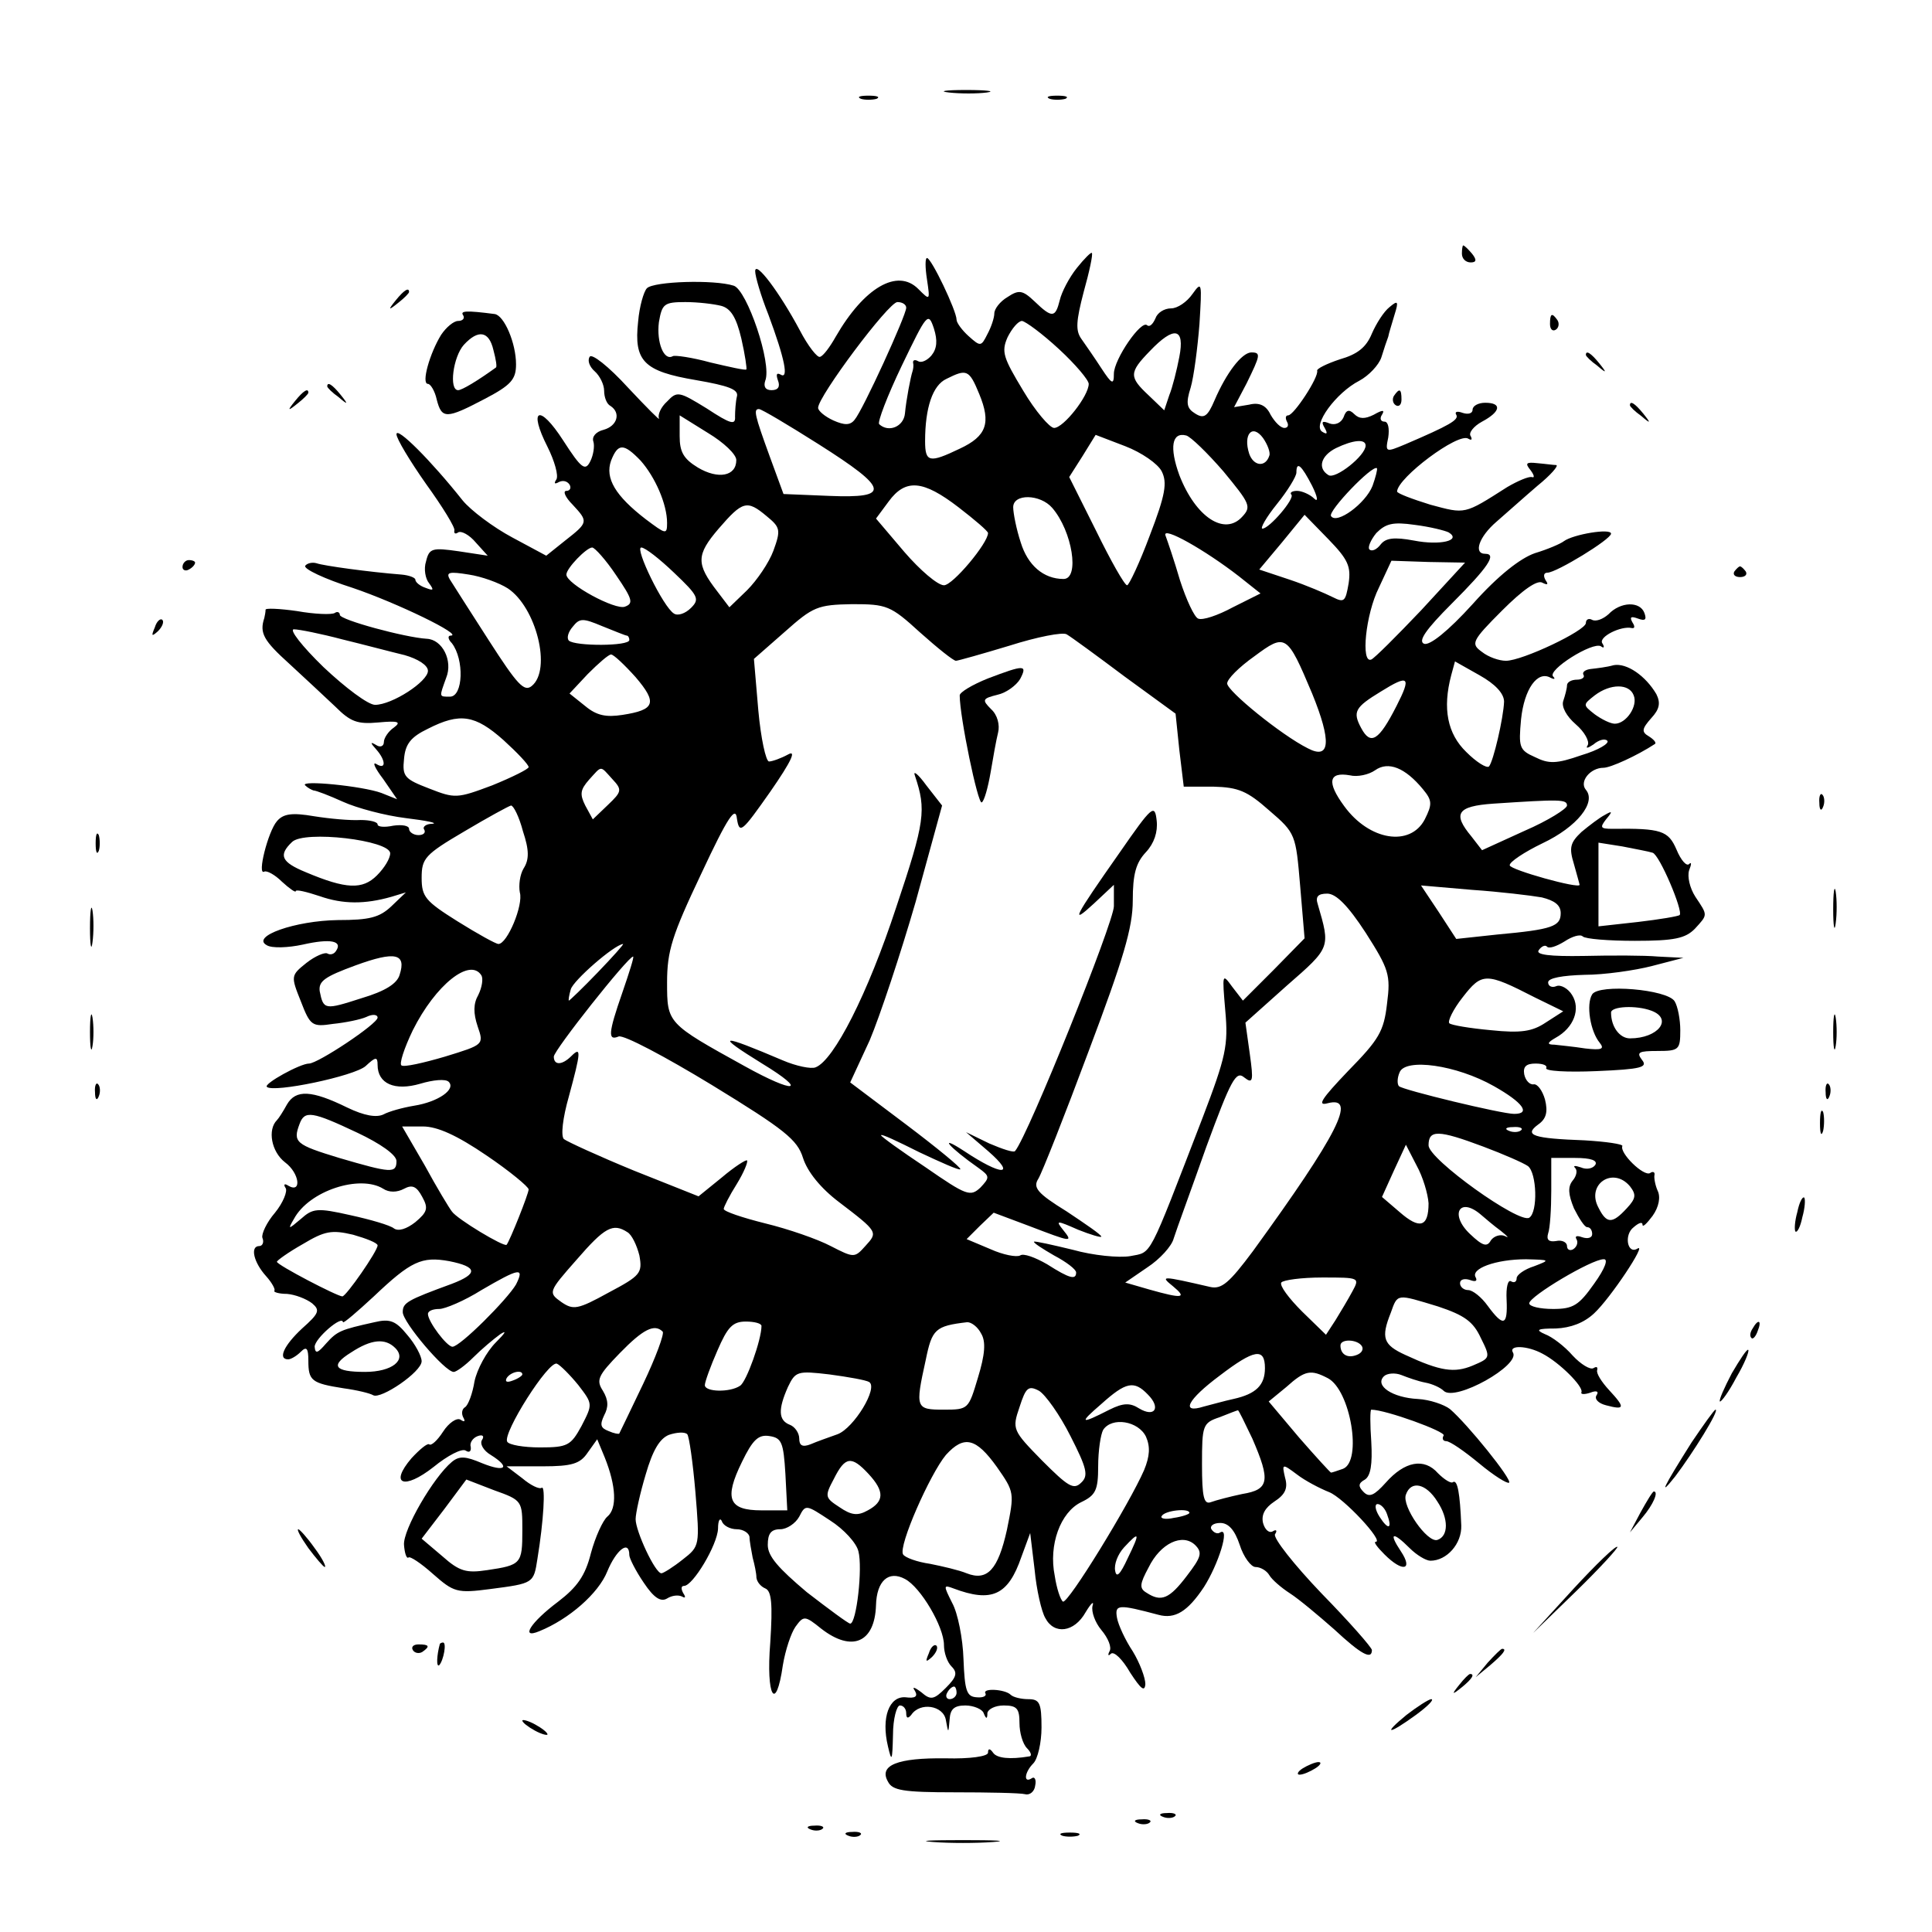 <?xml version="1.0" standalone="no"?>
<!DOCTYPE svg PUBLIC "-//W3C//DTD SVG 20010904//EN"
 "http://www.w3.org/TR/2001/REC-SVG-20010904/DTD/svg10.dtd">
<svg version="1.0" xmlns="http://www.w3.org/2000/svg"
 width="307pt" height="307pt" viewBox="0 0 307 307"
 preserveAspectRatio="xMidYMid meet">
<g transform="translate(0,307) scale(0.1,-0.1)"
fill="#000000" stroke="none">
<path d="M1508 2923 c18 -2 45 -2 60 0 15 2 0 4 -33 4 -33 0 -45 -2 -27 -4z"/>
<path d="M1368 2913 c6 -2 18 -2 25 0 6 3 1 5 -13 5 -14 0 -19 -2 -12 -5z"/>
<path d="M1668 2913 c6 -2 18 -2 25 0 6 3 1 5 -13 5 -14 0 -19 -2 -12 -5z"/>
<path d="M2323 2667 c0 -8 6 -14 14 -14 9 0 10 4 2 14 -6 7 -12 13 -14 13 -1
0 -2 -6 -2 -13z"/>
<path d="M1711 2644 c-12 -15 -24 -38 -27 -51 -7 -28 -12 -29 -40 -2 -19 18
-25 19 -43 7 -12 -7 -21 -19 -21 -26 0 -7 -5 -22 -11 -33 -10 -20 -11 -20 -30
-3 -10 9 -19 21 -19 26 0 14 -40 98 -47 98 -3 0 -3 -15 0 -34 5 -34 5 -34 -14
-15 -33 33 -86 2 -131 -76 -9 -16 -20 -31 -25 -32 -4 -2 -19 17 -32 42 -32 60
-71 112 -71 94 0 -8 9 -39 21 -69 26 -70 33 -104 19 -95 -6 3 -7 0 -4 -9 4
-10 1 -16 -10 -16 -10 0 -13 6 -10 15 11 27 -29 144 -50 151 -31 10 -127 7
-138 -4 -5 -5 -12 -29 -14 -53 -7 -63 9 -79 92 -93 52 -9 68 -15 65 -26 -2 -8
-3 -23 -3 -32 1 -14 -7 -12 -45 13 -44 27 -47 28 -63 11 -10 -9 -15 -21 -13
-27 3 -5 -19 17 -49 49 -31 34 -58 55 -61 49 -4 -6 0 -16 8 -23 8 -7 15 -21
15 -31 0 -10 4 -21 10 -24 17 -11 11 -32 -11 -38 -12 -3 -19 -11 -16 -19 2 -7
0 -21 -5 -31 -8 -16 -14 -12 -43 33 -38 59 -56 51 -25 -10 11 -22 18 -46 14
-52 -4 -6 -3 -8 4 -4 6 3 13 2 17 -4 3 -5 1 -10 -5 -10 -6 0 -2 -10 10 -22 25
-27 25 -28 -12 -57 l-30 -24 -54 29 c-30 16 -66 43 -79 59 -50 63 -105 118
-105 105 0 -7 21 -42 47 -79 26 -36 47 -70 45 -74 -1 -5 2 -6 6 -3 5 3 18 -4
28 -16 l19 -21 -46 7 c-42 6 -47 5 -52 -16 -4 -12 -1 -28 5 -35 8 -11 7 -12
-6 -7 -9 3 -16 9 -16 13 0 3 -10 7 -22 8 -51 4 -124 14 -135 18 -7 2 -15 0
-18 -4 -3 -5 31 -21 75 -35 71 -24 178 -76 156 -76 -5 0 -4 -6 2 -12 20 -26
18 -85 -3 -85 -18 0 -17 -1 -6 30 11 27 -6 61 -31 62 -34 2 -138 30 -138 38 0
4 -4 6 -8 3 -5 -3 -32 -2 -60 3 -28 4 -51 5 -50 2 0 -3 -1 -9 -2 -13 -8 -24
-1 -36 40 -73 24 -22 57 -53 73 -68 24 -24 35 -28 68 -25 32 3 37 1 25 -8 -9
-6 -16 -17 -16 -23 0 -7 -6 -9 -12 -5 -10 6 -10 4 0 -7 15 -17 16 -33 0 -23
-7 4 -2 -7 11 -24 l22 -32 -25 10 c-30 11 -131 21 -121 12 4 -4 10 -7 13 -8 4
0 25 -8 47 -18 22 -10 67 -22 100 -26 33 -4 52 -8 42 -9 -10 0 -16 -5 -13 -9
3 -5 -1 -9 -9 -9 -8 0 -15 5 -15 10 0 5 -11 7 -25 5 -14 -3 -25 -2 -25 2 0 4
-12 7 -27 7 -16 -1 -49 2 -74 6 -35 6 -49 4 -59 -8 -14 -16 -32 -87 -20 -80 4
2 17 -5 28 -16 12 -11 22 -18 22 -15 0 3 17 -1 38 -8 37 -13 72 -13 114 -1
l23 7 -23 -22 c-19 -18 -35 -22 -85 -22 -68 -1 -139 -26 -113 -40 8 -5 34 -4
57 1 44 10 64 6 53 -10 -3 -5 -9 -7 -14 -4 -4 2 -19 -4 -33 -15 -25 -20 -25
-21 -9 -61 15 -39 18 -41 51 -36 20 2 44 7 53 11 10 5 18 4 18 -1 0 -10 -95
-73 -109 -73 -14 0 -72 -32 -67 -37 10 -10 139 17 157 33 16 15 19 15 19 2 0
-30 27 -42 68 -30 20 6 40 8 45 3 12 -12 -17 -32 -55 -38 -18 -3 -40 -9 -49
-14 -11 -5 -30 -2 -57 11 -57 28 -82 29 -96 5 -6 -11 -13 -22 -16 -25 -15 -15
-9 -50 13 -67 23 -17 27 -50 5 -37 -6 4 -8 2 -4 -4 3 -5 -4 -23 -17 -39 -13
-15 -22 -34 -20 -40 3 -7 0 -13 -5 -13 -15 0 -9 -26 11 -48 9 -10 15 -21 13
-23 -2 -2 7 -5 20 -5 13 -1 31 -8 40 -15 13 -11 11 -16 -16 -40 -29 -27 -39
-49 -22 -49 4 0 13 5 20 12 9 9 12 6 12 -14 0 -32 5 -36 56 -44 22 -3 42 -8
47 -11 12 -7 77 37 77 54 0 8 -10 27 -23 42 -18 22 -27 26 -52 20 -54 -12 -59
-14 -77 -34 -13 -15 -17 -17 -18 -5 0 13 44 51 45 39 1 -2 22 16 49 41 59 56
76 64 120 56 45 -9 46 -20 4 -36 -71 -26 -78 -30 -78 -45 0 -16 67 -95 81 -95
4 0 18 10 31 23 13 13 32 29 43 37 11 7 8 2 -7 -13 -15 -15 -30 -43 -34 -62
-3 -19 -10 -38 -15 -41 -5 -3 -6 -10 -3 -16 4 -7 2 -8 -4 -4 -6 4 -19 -5 -28
-19 -9 -14 -19 -23 -22 -20 -3 2 -15 -8 -28 -22 -36 -42 -12 -51 35 -14 22 18
45 30 51 26 6 -4 9 -1 8 6 -2 6 3 14 11 17 8 3 11 0 7 -6 -4 -6 2 -17 14 -24
32 -20 23 -28 -14 -13 -26 11 -36 12 -48 2 -29 -24 -78 -108 -76 -132 1 -13 4
-22 7 -20 2 3 20 -9 39 -26 33 -29 38 -31 91 -24 69 9 69 9 75 48 10 61 13
116 7 113 -4 -3 -18 4 -31 15 l-25 19 57 0 c47 0 60 4 72 22 l15 21 12 -29
c18 -45 20 -81 4 -94 -7 -6 -19 -32 -26 -58 -9 -36 -22 -54 -52 -77 -44 -33
-61 -60 -30 -47 47 19 94 60 108 95 14 34 35 51 35 26 0 -5 10 -25 23 -44 16
-24 27 -31 37 -25 8 5 18 6 24 3 5 -3 6 -1 2 5 -4 7 -4 12 1 12 14 0 53 65 54
91 0 13 3 18 6 12 2 -7 13 -13 24 -13 10 0 19 -6 20 -12 0 -7 3 -22 5 -33 3
-11 6 -25 6 -32 1 -7 7 -14 14 -17 10 -4 12 -24 8 -86 -7 -86 9 -113 20 -36 4
24 13 51 20 61 13 18 15 18 41 -3 49 -38 85 -22 87 37 1 39 20 56 46 42 25
-13 62 -76 62 -105 0 -12 5 -27 12 -34 10 -10 8 -17 -9 -34 -19 -19 -24 -20
-39 -7 -12 9 -15 9 -10 2 5 -9 0 -12 -15 -10 -26 2 -39 -32 -28 -78 6 -26 7
-23 8 18 0 26 6 47 11 47 6 0 10 -6 10 -12 0 -9 3 -9 8 -3 14 21 51 15 55 -8
4 -22 4 -22 6 1 1 16 7 22 25 22 13 0 27 -6 29 -12 4 -10 6 -10 6 0 1 6 12 12
26 12 21 0 25 -5 25 -28 0 -15 5 -33 12 -40 7 -7 8 -13 3 -13 -30 -5 -51 -3
-57 6 -5 7 -8 7 -8 0 0 -6 -29 -10 -67 -9 -77 1 -107 -11 -92 -37 7 -14 24
-17 106 -17 54 0 104 -1 112 -3 7 -2 15 4 16 14 2 9 -1 15 -6 11 -13 -8 -11
10 3 24 7 7 13 33 13 57 0 39 -3 45 -21 45 -11 0 -24 3 -28 7 -9 9 -46 11 -40
2 2 -4 -4 -7 -14 -6 -16 1 -19 10 -21 61 -1 32 -9 73 -18 89 -14 28 -14 29 2
23 61 -23 87 -11 108 50 l14 38 7 -58 c3 -32 11 -67 17 -77 14 -27 46 -23 64
9 9 15 14 19 11 10 -2 -9 4 -26 14 -38 11 -13 17 -28 13 -34 -3 -6 -2 -8 2 -4
5 5 19 -9 31 -30 17 -26 23 -31 24 -18 0 10 -9 34 -20 52 -12 18 -23 42 -25
53 -4 22 2 22 66 5 26 -7 46 5 72 44 23 36 42 96 26 87 -4 -3 -10 -1 -14 5 -3
5 3 10 14 10 13 0 23 -11 31 -35 6 -19 18 -35 25 -35 8 0 18 -6 22 -13 4 -7
19 -20 33 -29 14 -9 45 -35 70 -57 43 -40 60 -49 60 -33 0 4 -36 45 -80 90
-44 46 -77 88 -74 94 4 6 2 8 -3 5 -6 -4 -13 2 -16 13 -3 13 3 24 18 34 17 11
22 21 17 38 -5 22 -5 23 19 5 13 -10 36 -22 51 -28 23 -9 88 -79 74 -79 -4 0
3 -9 14 -20 29 -29 46 -25 26 5 -20 30 -13 32 14 5 11 -11 26 -20 33 -20 26 0
50 27 49 56 -2 51 -6 73 -13 69 -3 -3 -14 4 -24 14 -22 25 -53 19 -83 -15 -18
-20 -26 -24 -35 -15 -9 9 -9 14 2 20 9 6 12 24 10 60 -2 28 -2 51 0 51 23 0
119 -35 115 -41 -3 -5 -1 -9 4 -9 6 0 29 -16 52 -35 24 -20 45 -33 48 -31 5 5
-66 93 -94 117 -9 7 -32 15 -51 16 -40 2 -69 21 -54 36 5 5 18 6 28 2 10 -4
27 -10 38 -12 11 -2 24 -8 29 -13 18 -18 123 41 110 61 -7 12 23 11 47 -2 27
-14 65 -52 62 -61 -2 -4 5 -4 14 -1 10 4 14 2 10 -4 -4 -6 3 -13 15 -16 30 -8
31 -4 5 24 -12 13 -21 27 -19 32 1 5 -1 6 -6 3 -5 -3 -20 6 -33 20 -13 15 -33
30 -44 34 -16 7 -12 9 17 9 24 1 45 9 61 24 26 24 85 113 69 103 -16 -10 -22
22 -6 34 8 7 14 9 14 4 0 -5 7 2 16 14 10 14 13 30 8 40 -4 9 -6 21 -5 25 1 5
-3 6 -7 3 -10 -6 -49 32 -44 43 1 3 -26 7 -60 9 -82 3 -97 8 -74 25 13 9 16
20 11 40 -4 14 -12 25 -18 24 -6 -1 -13 6 -15 16 -2 12 3 17 18 17 12 0 19 -3
17 -7 -3 -5 33 -7 80 -5 71 3 82 6 72 18 -9 12 -5 14 25 14 34 0 36 2 36 33 0
17 -4 38 -9 46 -12 19 -120 28 -131 11 -10 -16 -3 -59 12 -77 8 -10 3 -12 -23
-9 -19 3 -41 5 -49 6 -12 0 -12 3 2 11 29 16 40 46 26 68 -6 10 -18 17 -25 14
-7 -3 -13 0 -13 6 0 7 23 11 58 12 31 0 80 7 107 14 l50 13 -40 2 c-22 2 -75
2 -118 1 -55 -1 -77 2 -72 9 4 6 10 9 13 6 3 -4 15 0 28 8 12 8 25 12 29 8 4
-4 41 -7 83 -7 63 0 80 4 95 19 21 23 21 21 1 51 -9 14 -13 32 -10 42 4 10 4
14 0 10 -4 -4 -13 6 -20 23 -13 30 -24 34 -102 33 -19 0 -20 2 -10 15 11 13
10 14 -2 7 -8 -4 -25 -17 -37 -27 -18 -17 -20 -25 -12 -51 5 -18 9 -32 9 -33
0 -7 -111 24 -111 31 -1 5 23 21 52 35 55 26 86 65 69 85 -11 13 7 35 28 35
11 0 53 19 82 38 2 2 -2 7 -10 12 -12 7 -11 12 4 29 13 14 15 24 8 38 -17 29
-47 50 -68 46 -10 -3 -27 -5 -36 -6 -9 -1 -14 -5 -12 -9 3 -4 -2 -8 -10 -8 -9
0 -16 -4 -16 -9 0 -5 -3 -16 -6 -25 -3 -9 5 -24 20 -37 14 -12 22 -27 19 -33
-4 -6 0 -5 9 1 8 7 18 10 22 6 4 -4 -14 -15 -41 -23 -40 -14 -52 -14 -74 -3
-25 11 -26 16 -22 60 5 48 26 78 47 66 6 -3 8 -2 4 2 -10 10 63 56 76 48 5 -4
6 -1 2 5 -6 10 30 28 47 24 5 -1 5 3 1 9 -5 9 -2 10 9 6 11 -4 14 -2 10 9 -7
19 -38 18 -57 -2 -9 -8 -20 -12 -26 -9 -5 3 -10 1 -10 -5 0 -12 -101 -60 -127
-60 -11 0 -28 6 -38 14 -18 13 -17 17 32 66 33 33 56 49 64 44 8 -4 10 -3 5 4
-4 7 -3 12 3 12 14 0 101 53 101 62 0 9 -60 -1 -75 -12 -5 -4 -26 -13 -46 -19
-23 -8 -58 -35 -99 -81 -39 -43 -68 -66 -77 -63 -10 4 2 22 44 64 58 58 72 79
53 79 -19 0 -10 27 18 51 15 13 44 39 65 57 21 17 34 32 30 33 -4 0 -18 2 -30
3 -18 2 -20 0 -11 -11 6 -8 7 -13 2 -11 -5 1 -22 -6 -39 -16 -69 -44 -66 -43
-122 -28 -29 9 -53 18 -53 21 1 22 97 94 113 84 5 -3 7 -2 4 4 -4 5 5 16 18
23 30 16 32 30 5 30 -11 0 -20 -5 -20 -11 0 -6 -7 -8 -16 -5 -8 3 -13 2 -10
-3 5 -8 -11 -17 -81 -47 -31 -13 -32 -13 -27 11 2 14 0 25 -6 25 -6 0 -8 5 -4
11 5 8 1 8 -13 0 -14 -7 -23 -7 -31 1 -8 8 -13 7 -17 -5 -4 -9 -13 -13 -22
-10 -12 5 -14 3 -8 -7 5 -9 4 -11 -4 -6 -16 10 22 62 59 81 15 8 31 25 35 37
4 13 9 28 11 33 1 6 6 21 10 35 7 22 5 23 -8 12 -9 -7 -21 -26 -28 -42 -9 -22
-23 -33 -51 -41 -21 -7 -37 -15 -36 -18 3 -10 -37 -71 -46 -71 -4 0 -5 -4 -2
-10 3 -5 2 -10 -4 -10 -6 0 -15 9 -22 21 -7 15 -18 20 -34 16 l-24 -4 20 38
c22 45 23 49 7 49 -15 -1 -39 -32 -58 -76 -11 -26 -17 -30 -31 -21 -13 8 -15
16 -7 41 5 17 11 63 14 101 4 66 4 69 -11 48 -9 -13 -24 -23 -34 -23 -11 0
-22 -7 -25 -16 -4 -9 -9 -14 -13 -11 -9 10 -53 -54 -53 -77 0 -18 -3 -17 -20
9 -11 17 -25 37 -32 47 -9 13 -8 28 4 74 9 32 15 60 13 62 -1 2 -12 -9 -24
-24z m-565 -60 c15 -4 24 -18 32 -52 6 -26 9 -48 8 -49 -1 -2 -27 4 -57 11
-29 8 -57 12 -60 10 -14 -8 -26 22 -22 54 5 29 8 32 42 32 20 0 45 -3 57 -6z
m294 -3 c0 -12 -69 -163 -82 -178 -7 -9 -16 -9 -34 -1 -13 6 -24 15 -24 20 0
18 112 168 126 168 8 0 14 -4 14 -9z m40 -76 c-7 -8 -16 -12 -21 -9 -5 3 -9 2
-8 -3 1 -4 0 -10 -1 -13 -3 -9 -10 -45 -12 -67 -2 -21 -26 -31 -41 -17 -3 3
13 45 36 93 40 83 42 86 51 59 6 -19 5 -32 -4 -43z m203 10 c26 -24 47 -49 47
-55 0 -19 -40 -70 -55 -70 -7 0 -30 27 -49 59 -32 53 -35 62 -25 85 7 14 17
26 23 26 6 -1 32 -20 59 -45z m191 -12 c-4 -21 -11 -49 -16 -61 l-8 -24 -25
24 c-31 29 -31 36 2 70 39 41 56 37 47 -9z m-318 -59 c19 -46 12 -67 -31 -87
-48 -23 -55 -22 -55 12 0 53 12 89 34 99 32 16 36 15 52 -24z m-255 -80 c112
-71 115 -86 17 -82 l-73 3 -22 60 c-24 66 -26 75 -17 75 4 0 46 -25 95 -56z
m-131 -25 c0 -26 -29 -31 -61 -12 -23 14 -29 25 -29 50 l0 33 45 -28 c25 -15
45 -34 45 -43z m847 7 c-6 -19 -25 -17 -32 3 -10 31 5 48 22 25 7 -10 12 -23
10 -28z m-171 -25 c9 -18 6 -37 -19 -102 -16 -43 -33 -79 -36 -79 -4 0 -26 39
-49 86 l-43 86 21 33 21 34 47 -18 c26 -10 52 -28 58 -40z m98 0 c42 -51 45
-56 30 -72 -28 -31 -74 -1 -100 66 -16 44 -12 69 11 63 7 -2 33 -27 59 -57z
m226 41 c0 -16 -48 -54 -59 -47 -18 11 -12 31 12 43 27 13 47 15 47 4z m-1152
-24 c23 -26 42 -69 42 -99 0 -19 -2 -18 -34 6 -48 37 -65 65 -55 93 11 28 20
28 47 0z m1067 -40 c9 -18 10 -27 3 -20 -6 6 -19 12 -27 12 -8 0 -12 -3 -9 -6
6 -6 -35 -54 -46 -54 -4 0 6 18 23 39 17 21 31 44 31 50 0 19 8 12 25 -21z
m96 0 c-11 -28 -57 -62 -66 -48 -5 8 66 82 73 76 1 -2 -2 -14 -7 -28z m-658
-34 c26 -20 47 -38 47 -41 0 -16 -56 -83 -70 -83 -10 0 -38 24 -63 53 l-45 53
20 27 c27 37 55 34 111 -9z m149 -1 c32 -37 44 -113 18 -113 -32 0 -57 22 -68
58 -7 21 -12 47 -12 56 0 22 43 21 62 -1z m-454 -13 c22 -18 23 -22 11 -55 -7
-19 -26 -47 -42 -63 l-28 -27 -19 25 c-34 44 -34 58 2 100 38 44 45 46 76 20z
m925 -107 c-5 -29 -7 -31 -25 -22 -12 6 -42 19 -69 28 l-48 16 36 43 36 44 38
-39 c31 -32 36 -43 32 -70z m159 81 c21 -13 -14 -21 -55 -13 -32 6 -45 4 -53
-6 -6 -8 -14 -12 -18 -8 -3 3 2 15 11 26 15 15 26 18 61 13 24 -3 48 -9 54
-12z m-333 -70 l34 -27 -44 -22 c-24 -13 -48 -21 -55 -18 -6 2 -19 30 -29 61
-9 31 -20 63 -23 71 -6 16 63 -23 117 -65z m-990 2 c26 -38 28 -45 14 -50 -15
-6 -93 36 -93 51 0 10 32 43 41 43 4 0 22 -20 38 -44z m92 4 c39 -37 41 -42
27 -56 -9 -9 -21 -13 -27 -9 -17 10 -63 105 -52 105 6 0 29 -18 52 -40z m1187
-60 c-39 -41 -74 -76 -79 -78 -17 -7 -9 72 12 114 l20 43 59 -2 58 -1 -70 -76z
m-1451 35 c45 -30 70 -129 38 -155 -12 -10 -23 2 -68 72 -29 45 -57 89 -62 97
-7 12 -1 13 30 8 20 -3 48 -13 62 -22z m655 -70 c28 -25 53 -45 57 -45 3 0 42
11 85 24 44 14 85 22 91 18 7 -4 48 -34 92 -67 l81 -59 6 -58 7 -58 47 0 c40
-1 54 -7 89 -38 42 -36 42 -38 49 -120 l7 -83 -49 -50 -49 -49 -17 22 c-16 22
-16 21 -11 -38 5 -55 1 -73 -36 -170 -88 -228 -80 -213 -115 -220 -18 -3 -59
1 -91 10 -33 8 -60 14 -62 13 -1 -2 13 -11 32 -22 19 -10 35 -22 35 -27 0 -12
-10 -10 -46 13 -19 11 -38 18 -43 14 -6 -3 -27 1 -47 10 l-38 16 21 21 22 21
56 -21 c68 -26 71 -27 54 -6 -12 15 -10 15 24 0 20 -8 37 -13 37 -11 0 3 -25
20 -55 40 -47 29 -54 38 -45 52 6 10 42 101 80 203 55 146 70 196 70 239 0 42
5 60 21 77 13 14 19 32 17 50 -3 27 -7 24 -59 -51 -73 -104 -79 -116 -41 -81
l32 30 0 -34 c0 -25 -136 -364 -157 -389 -2 -3 -20 3 -41 12 l-37 18 35 -30
c46 -40 22 -40 -38 0 -43 28 -24 6 23 -27 18 -13 18 -15 3 -31 -16 -15 -22
-13 -87 32 -39 26 -71 49 -71 51 0 3 27 -10 61 -27 34 -16 63 -29 65 -27 2 2
-37 34 -86 71 l-89 67 31 67 c16 38 49 137 73 220 l42 153 -25 32 c-13 18 -22
25 -18 15 18 -54 16 -72 -30 -209 -45 -137 -99 -243 -128 -254 -7 -3 -31 2
-52 11 -101 43 -109 42 -33 -5 74 -45 53 -49 -28 -4 -123 68 -123 68 -123 133
0 50 8 75 54 172 43 92 55 109 57 88 4 -25 8 -21 53 43 34 49 42 67 28 59 -11
-6 -25 -11 -30 -11 -5 0 -13 37 -17 81 l-7 82 49 43 c45 40 52 43 107 44 55 0
61 -2 108 -45z m-466 -5 c2 0 4 -3 4 -7 0 -10 -86 -10 -96 -1 -4 4 -1 14 6 22
11 14 16 14 47 1 20 -8 37 -15 39 -15z m-452 -6 c33 -8 78 -20 99 -25 21 -6
37 -16 37 -25 0 -17 -57 -54 -84 -54 -11 0 -47 27 -82 60 -34 33 -55 60 -47
60 8 0 43 -7 77 -16z m1541 -86 c31 -76 29 -106 -7 -87 -42 21 -128 91 -128
103 0 7 19 26 43 43 50 37 52 36 92 -59z m-1075 26 c35 -41 31 -52 -21 -60
-26 -4 -41 -1 -59 14 l-25 20 29 31 c17 17 33 31 37 31 4 0 21 -16 39 -36z
m1380 -39 c-1 -26 -17 -95 -24 -103 -4 -3 -20 7 -36 23 -30 29 -38 69 -24 122
l6 22 39 -22 c25 -14 39 -29 39 -42z m-171 -7 c-28 -55 -41 -63 -56 -35 -14
26 -10 33 31 58 45 28 49 24 25 -23z m377 17 c7 -17 -12 -45 -30 -45 -7 0 -21
7 -32 15 -19 15 -19 15 0 30 25 19 55 19 62 0z m-1796 -71 c22 -20 40 -39 40
-43 0 -3 -26 -16 -58 -29 -56 -21 -59 -21 -100 -5 -39 15 -43 19 -40 47 2 24
11 35 38 48 51 26 75 22 120 -18z m1461 -78 c15 -18 15 -24 3 -48 -23 -44 -88
-34 -128 21 -28 38 -25 55 9 49 12 -3 30 1 40 8 21 15 48 4 76 -30z m-1288 16
c16 -17 15 -20 -7 -41 l-24 -23 -12 22 c-9 18 -8 25 6 41 21 23 17 23 37 1z
m1517 -42 c0 -5 -30 -24 -67 -40 l-68 -31 -17 22 c-30 36 -23 48 35 52 106 7
117 7 117 -3z m-1659 -41 c10 -30 10 -45 1 -59 -6 -10 -8 -27 -6 -38 6 -20
-20 -82 -34 -82 -4 0 -33 16 -65 36 -51 32 -57 39 -57 69 0 31 5 37 68 74 37
22 70 40 74 41 4 0 13 -18 19 -41z m-211 -35 c0 -8 -9 -23 -21 -35 -23 -23
-49 -22 -113 5 -39 16 -44 27 -22 48 19 19 156 3 156 -18z m2006 1 c11 -3 49
-93 43 -99 -2 -2 -32 -7 -66 -11 l-63 -7 0 66 0 67 38 -6 c20 -4 42 -8 48 -10z
m-176 -71 c20 -5 30 -12 30 -25 0 -21 -13 -26 -101 -34 l-65 -7 -28 43 -28 42
81 -7 c44 -3 94 -9 111 -12z m-280 -56 c37 -58 40 -67 34 -113 -5 -44 -13 -57
-62 -107 -42 -44 -50 -56 -32 -51 47 12 16 -49 -119 -235 -38 -51 -50 -61 -68
-57 -78 18 -80 18 -59 1 23 -19 15 -20 -38 -5 l-38 11 35 24 c20 13 39 34 42
46 4 13 28 78 52 146 39 106 47 121 60 110 14 -11 15 -6 9 37 l-7 50 66 59
c70 61 69 60 49 129 -4 12 0 17 15 17 14 0 33 -19 61 -62z m-1220 -63 c-24
-25 -45 -45 -46 -45 -1 0 0 8 3 18 4 14 68 70 83 72 2 0 -16 -20 -40 -45z
m-315 -4 c-4 -14 -23 -26 -60 -37 -59 -19 -61 -19 -67 11 -2 16 8 23 57 41 63
23 81 19 70 -15z m354 -28 c-23 -66 -23 -77 -6 -70 8 3 74 -32 148 -77 116
-71 136 -87 145 -116 7 -22 28 -48 57 -70 63 -48 62 -48 42 -70 -17 -19 -18
-19 -55 0 -21 11 -67 27 -104 36 -36 9 -66 19 -66 23 0 3 9 21 21 40 11 18 18
35 16 37 -1 2 -20 -10 -40 -27 l-37 -30 -103 41 c-56 23 -106 46 -111 50 -5 5
-2 33 8 68 19 70 20 80 4 64 -15 -15 -28 -15 -28 -1 0 10 118 159 126 159 2 0
-6 -25 -17 -57z m-224 27 c3 -5 1 -19 -5 -31 -8 -14 -8 -29 -1 -50 10 -29 10
-29 -52 -48 -34 -10 -65 -17 -69 -14 -4 2 4 27 18 56 36 72 91 116 109 87z
m1674 -35 l45 -22 -28 -18 c-21 -14 -39 -17 -87 -12 -33 3 -63 8 -66 11 -3 3
6 22 21 41 31 40 37 40 115 0z m185 -21 c35 -13 11 -44 -34 -44 -16 0 -30 18
-30 41 0 10 40 12 64 3z m-250 -120 c46 -26 59 -44 32 -44 -20 0 -177 38 -183
44 -3 3 -3 13 1 22 9 23 90 12 150 -22z m-1806 -74 c36 -17 62 -35 62 -45 0
-20 -9 -19 -91 5 -69 21 -74 25 -63 54 8 22 20 20 92 -14z m205 -36 c37 -25
67 -50 67 -54 0 -7 -30 -82 -35 -88 -4 -4 -79 41 -87 53 -4 5 -24 38 -43 73
l-36 62 33 0 c23 0 54 -14 101 -46z m1644 40 c-3 -3 -12 -4 -19 -1 -8 3 -5 6
6 6 11 1 17 -2 13 -5z m-60 -26 c32 -12 64 -26 71 -31 14 -11 16 -73 2 -82
-16 -10 -160 93 -160 115 0 25 15 25 87 -2z m-87 -90 c0 -38 -14 -42 -46 -14
l-28 24 19 42 19 41 17 -33 c10 -18 18 -45 19 -60z m265 61 c-4 -6 -14 -8 -23
-4 -9 3 -13 3 -9 -1 4 -4 2 -13 -4 -20 -8 -10 -7 -22 2 -44 8 -16 17 -30 21
-30 5 0 8 -5 8 -11 0 -6 -7 -8 -16 -5 -8 3 -12 2 -9 -3 3 -5 1 -12 -5 -16 -5
-3 -10 -1 -10 5 0 6 -8 10 -17 8 -12 -2 -16 2 -13 12 3 8 5 39 5 68 l0 52 38
0 c25 0 36 -4 32 -11z m55 -34 c10 -13 10 -19 -5 -35 -23 -25 -32 -25 -45 1
-20 37 23 66 50 34z m-1981 -4 c9 -6 22 -6 33 0 13 7 20 4 29 -13 10 -18 8
-24 -11 -40 -14 -11 -27 -15 -34 -10 -6 5 -37 14 -69 21 -53 12 -60 11 -79 -6
-20 -17 -21 -17 -11 0 24 45 105 71 142 48z m1744 -41 c7 -6 21 -18 32 -26 11
-9 14 -12 6 -8 -7 3 -17 0 -22 -7 -6 -11 -13 -9 -33 10 -33 31 -17 60 17 31z
m-1753 -49 c0 -9 -50 -81 -56 -81 -8 0 -104 50 -104 55 0 2 18 15 41 28 35 21
46 23 80 15 21 -6 39 -13 39 -17z m397 21 c7 -4 15 -21 19 -37 5 -28 2 -32
-49 -59 -49 -27 -56 -28 -75 -15 -21 15 -21 16 24 67 45 52 58 59 81 44z
m1441 -54 c-16 -5 -28 -14 -28 -19 0 -6 -4 -8 -9 -5 -5 3 -8 -10 -7 -29 2 -42
-5 -44 -30 -10 -10 14 -24 25 -31 25 -7 0 -13 5 -13 11 0 6 7 8 16 5 8 -3 12
-2 9 4 -9 14 32 29 80 29 38 -1 39 -1 13 -11z m95 -28 c-24 -34 -33 -40 -65
-40 -21 0 -38 4 -38 9 0 11 99 70 118 70 8 1 3 -14 -15 -39z m-1713 -1 c-14
-24 -89 -99 -101 -99 -9 0 -39 40 -39 52 0 5 8 8 18 8 9 0 40 13 67 30 60 35
69 37 55 9z m1329 -11 c-7 -13 -19 -33 -27 -46 l-15 -23 -38 37 c-21 21 -36
41 -33 46 3 4 32 8 65 8 59 0 60 0 48 -22z m136 -24 c42 -14 56 -24 68 -50 16
-32 15 -32 -13 -44 -29 -12 -51 -9 -107 17 -35 16 -39 27 -23 67 11 31 9 30
75 10z m-1075 -31 c0 -22 -24 -89 -34 -95 -16 -11 -56 -10 -56 1 0 5 9 30 20
55 16 37 24 46 45 46 14 0 25 -3 25 -7z m349 -12 c8 -13 6 -34 -5 -70 -15 -50
-15 -51 -54 -51 -45 0 -46 2 -29 79 10 49 15 54 66 60 7 0 17 -8 22 -18z
m-506 3 c3 -3 -11 -41 -31 -83 -20 -42 -37 -77 -38 -79 -1 -1 -8 0 -17 4 -13
5 -14 10 -7 25 7 13 7 24 -2 39 -11 17 -8 24 27 60 37 38 55 47 68 34z m-425
-26 c19 -19 -5 -38 -48 -38 -49 0 -56 10 -22 31 32 21 54 23 70 7z m1536 3 c3
-5 0 -11 -8 -14 -15 -6 -26 1 -26 15 0 11 27 10 34 -1z m-154 -35 c0 -27 -14
-41 -50 -49 -14 -3 -35 -9 -47 -12 -38 -12 -26 11 25 49 55 42 72 45 72 12z
m-1091 -27 c23 -30 23 -30 5 -65 -17 -31 -22 -34 -66 -34 -26 0 -49 4 -52 9
-8 13 66 130 79 124 5 -2 21 -18 34 -34z m-89 17 c0 -2 -7 -7 -16 -10 -8 -3
-12 -2 -9 4 6 10 25 14 25 6z m551 -12 c15 -9 -24 -73 -50 -83 -14 -5 -34 -12
-43 -16 -13 -5 -18 -2 -18 9 0 9 -7 19 -15 22 -18 7 -19 24 -3 60 12 25 15 26
66 20 30 -4 58 -9 63 -12z m729 6 c36 -19 55 -132 24 -144 -9 -3 -17 -6 -19
-6 -1 0 -24 25 -51 56 l-48 57 28 23 c30 27 39 28 66 14z m-409 -92 c26 -51
29 -63 17 -74 -12 -12 -21 -6 -62 35 -47 48 -48 50 -36 85 10 31 14 35 31 26
10 -6 33 -38 50 -72z m123 66 c21 -21 11 -37 -14 -22 -14 9 -25 9 -47 -2 -47
-24 -49 -22 -13 9 39 35 52 38 74 15z m166 -70 c29 -67 27 -81 -16 -88 -19 -4
-42 -10 -50 -13 -11 -4 -14 8 -14 60 0 62 1 66 28 75 15 6 28 11 29 11 1 1 11
-20 23 -45z m-169 3 c7 -16 6 -31 -3 -53 -23 -53 -121 -213 -129 -209 -4 3
-10 21 -13 41 -10 49 9 101 42 117 23 11 27 19 27 57 0 25 4 51 8 58 14 21 56
14 68 -11z m-716 -88 c7 -85 7 -86 -20 -107 -15 -12 -31 -22 -34 -22 -10 0
-41 67 -41 86 0 9 7 41 16 71 11 38 22 57 37 63 12 4 25 5 29 1 3 -3 9 -45 13
-92z m143 29 l3 -58 -41 0 c-52 0 -60 18 -31 77 17 35 26 44 44 41 19 -3 22
-10 25 -60z m336 11 c28 -40 28 -41 16 -100 -14 -63 -31 -82 -64 -69 -12 5
-38 11 -58 15 -21 3 -40 10 -43 15 -8 13 43 128 68 158 29 32 48 27 81 -19z
m-204 -11 c26 -28 25 -44 -1 -58 -16 -9 -26 -8 -45 5 -23 15 -24 17 -9 45 18
36 28 37 55 8z m-550 -90 c0 -53 -2 -55 -56 -63 -33 -5 -44 -2 -71 22 l-33 28
36 47 35 47 44 -17 c45 -16 45 -17 45 -64z m1454 46 c18 -27 18 -55 0 -61 -16
-5 -57 54 -50 72 8 23 32 18 50 -11z m-920 -79 c7 -26 -3 -115 -13 -115 -3 0
-34 23 -69 50 -45 38 -62 57 -62 75 0 18 5 25 20 25 10 0 24 9 30 20 10 20 11
19 49 -6 22 -14 42 -36 45 -49z m840 59 c9 -24 2 -26 -12 -4 -7 11 -8 20 -3
20 5 0 12 -7 15 -16z m-314 2 c0 -2 -11 -6 -25 -8 -13 -3 -22 -1 -19 3 5 9 44
13 44 5z m-98 -72 c-12 -26 -18 -32 -20 -20 -2 10 4 26 14 37 25 27 26 24 6
-17z m94 -28 c-28 -37 -41 -42 -64 -27 -12 7 -11 14 3 40 19 39 54 55 74 36
12 -12 10 -19 -13 -49z m-366 -186 c0 -5 -5 -10 -11 -10 -5 0 -7 5 -4 10 3 6
8 10 11 10 2 0 4 -4 4 -10z"/>
<path d="M1570 1992 c-25 -10 -45 -22 -45 -27 0 -34 29 -174 35 -170 4 2 10
24 14 47 4 24 9 52 12 64 3 12 -1 28 -11 37 -15 15 -14 17 10 23 14 3 30 15
36 25 12 23 7 23 -51 1z"/>
<path d="M629 2593 c-13 -16 -12 -17 4 -4 9 7 17 15 17 17 0 8 -8 3 -21 -13z"/>
<path d="M736 2569 c3 -5 -1 -9 -8 -9 -7 0 -19 -10 -27 -22 -18 -29 -32 -78
-21 -78 4 0 11 -11 14 -25 8 -31 15 -31 76 1 42 22 50 31 50 55 0 34 -19 78
-34 80 -46 6 -55 5 -50 -2z m48 -55 c4 -15 6 -27 4 -28 -29 -21 -54 -36 -60
-36 -15 0 -8 53 9 72 23 25 40 22 47 -8z"/>
<path d="M2463 2555 c0 -8 4 -12 9 -9 5 3 6 10 3 15 -9 13 -12 11 -12 -6z"/>
<path d="M2520 2506 c0 -2 8 -10 18 -17 15 -13 16 -12 3 4 -13 16 -21 21 -21
13z"/>
<path d="M520 2456 c0 -2 8 -10 18 -17 15 -13 16 -12 3 4 -13 16 -21 21 -21
13z"/>
<path d="M469 2433 c-13 -16 -12 -17 4 -4 9 7 17 15 17 17 0 8 -8 3 -21 -13z"/>
<path d="M2215 2441 c-3 -5 -2 -12 3 -15 5 -3 9 1 9 9 0 17 -3 19 -12 6z"/>
<path d="M2590 2426 c0 -2 8 -10 18 -17 15 -13 16 -12 3 4 -13 16 -21 21 -21
13z"/>
<path d="M290 2169 c0 -5 5 -7 10 -4 6 3 10 8 10 11 0 2 -4 4 -10 4 -5 0 -10
-5 -10 -11z"/>
<path d="M2756 2162 c-3 -5 1 -9 9 -9 8 0 12 4 9 9 -3 4 -7 8 -9 8 -2 0 -6 -4
-9 -8z"/>
<path d="M246 2073 c-6 -14 -5 -15 5 -6 7 7 10 15 7 18 -3 3 -9 -2 -12 -12z"/>
<path d="M2891 1794 c0 -11 3 -14 6 -6 3 7 2 16 -1 19 -3 4 -6 -2 -5 -13z"/>
<path d="M152 1730 c0 -14 2 -19 5 -12 2 6 2 18 0 25 -3 6 -5 1 -5 -13z"/>
<path d="M2913 1625 c0 -27 2 -38 4 -22 2 15 2 37 0 50 -2 12 -4 0 -4 -28z"/>
<path d="M143 1595 c0 -27 2 -38 4 -22 2 15 2 37 0 50 -2 12 -4 0 -4 -28z"/>
<path d="M143 1430 c0 -25 2 -35 4 -22 2 12 2 32 0 45 -2 12 -4 2 -4 -23z"/>
<path d="M2913 1430 c0 -25 2 -35 4 -22 2 12 2 32 0 45 -2 12 -4 2 -4 -23z"/>
<path d="M151 1334 c0 -11 3 -14 6 -6 3 7 2 16 -1 19 -3 4 -6 -2 -5 -13z"/>
<path d="M2901 1334 c0 -11 3 -14 6 -6 3 7 2 16 -1 19 -3 4 -6 -2 -5 -13z"/>
<path d="M2892 1285 c0 -16 2 -22 5 -12 2 9 2 23 0 30 -3 6 -5 -1 -5 -18z"/>
<path d="M2856 1144 c-4 -14 -5 -28 -3 -31 3 -2 8 8 11 23 4 14 5 28 3 31 -3
2 -8 -8 -11 -23z"/>
<path d="M2785 959 c-4 -6 -5 -12 -2 -15 2 -3 7 2 10 11 7 17 1 20 -8 4z"/>
<path d="M2752 888 c-12 -23 -21 -43 -19 -45 2 -1 14 15 26 38 13 22 21 42 19
44 -2 2 -13 -15 -26 -37z"/>
<path d="M2688 778 c-46 -73 -53 -88 -26 -54 28 37 71 106 64 106 -2 0 -19
-24 -38 -52z"/>
<path d="M2607 667 l-17 -32 20 24 c17 20 26 41 18 41 -2 0 -11 -15 -21 -33z"/>
<path d="M490 610 c12 -16 24 -30 26 -30 3 0 -4 14 -16 30 -12 17 -24 30 -26
30 -3 0 4 -13 16 -30z"/>
<path d="M2500 545 l-64 -70 69 67 c38 37 67 69 65 70 -3 2 -34 -28 -70 -67z"/>
<path d="M656 448 c3 -5 10 -6 15 -3 13 9 11 12 -6 12 -8 0 -12 -4 -9 -9z"/>
<path d="M699 458 c-5 -18 -6 -38 -1 -34 7 8 12 36 6 36 -2 0 -4 -1 -5 -2z"/>
<path d="M1476 443 c-6 -14 -5 -15 5 -6 7 7 10 15 7 18 -3 3 -9 -2 -12 -12z"/>
<path d="M2364 428 l-19 -23 23 19 c21 18 27 26 19 26 -2 0 -12 -10 -23 -22z"/>
<path d="M2319 393 c-13 -16 -12 -17 4 -4 16 13 21 21 13 21 -2 0 -10 -8 -17
-17z"/>
<path d="M2235 345 c-39 -32 -29 -32 15 0 19 14 30 25 24 25 -5 -1 -22 -12
-39 -25z"/>
<path d="M830 336 c0 -3 9 -10 20 -16 11 -6 20 -8 20 -6 0 3 -9 10 -20 16 -11
6 -20 8 -20 6z"/>
<path d="M2070 260 c-8 -5 -10 -10 -5 -10 6 0 17 5 25 10 8 5 11 10 5 10 -5 0
-17 -5 -25 -10z"/>
<path d="M1848 183 c7 -3 16 -2 19 1 4 3 -2 6 -13 5 -11 0 -14 -3 -6 -6z"/>
<path d="M1808 173 c7 -3 16 -2 19 1 4 3 -2 6 -13 5 -11 0 -14 -3 -6 -6z"/>
<path d="M1288 163 c7 -3 16 -2 19 1 4 3 -2 6 -13 5 -11 0 -14 -3 -6 -6z"/>
<path d="M1348 153 c7 -3 16 -2 19 1 4 3 -2 6 -13 5 -11 0 -14 -3 -6 -6z"/>
<path d="M1688 153 c6 -2 18 -2 25 0 6 3 1 5 -13 5 -14 0 -19 -2 -12 -5z"/>
<path d="M1483 143 c26 -2 68 -2 95 0 26 2 4 3 -48 3 -52 0 -74 -1 -47 -3z"/>
</g>
</svg>
